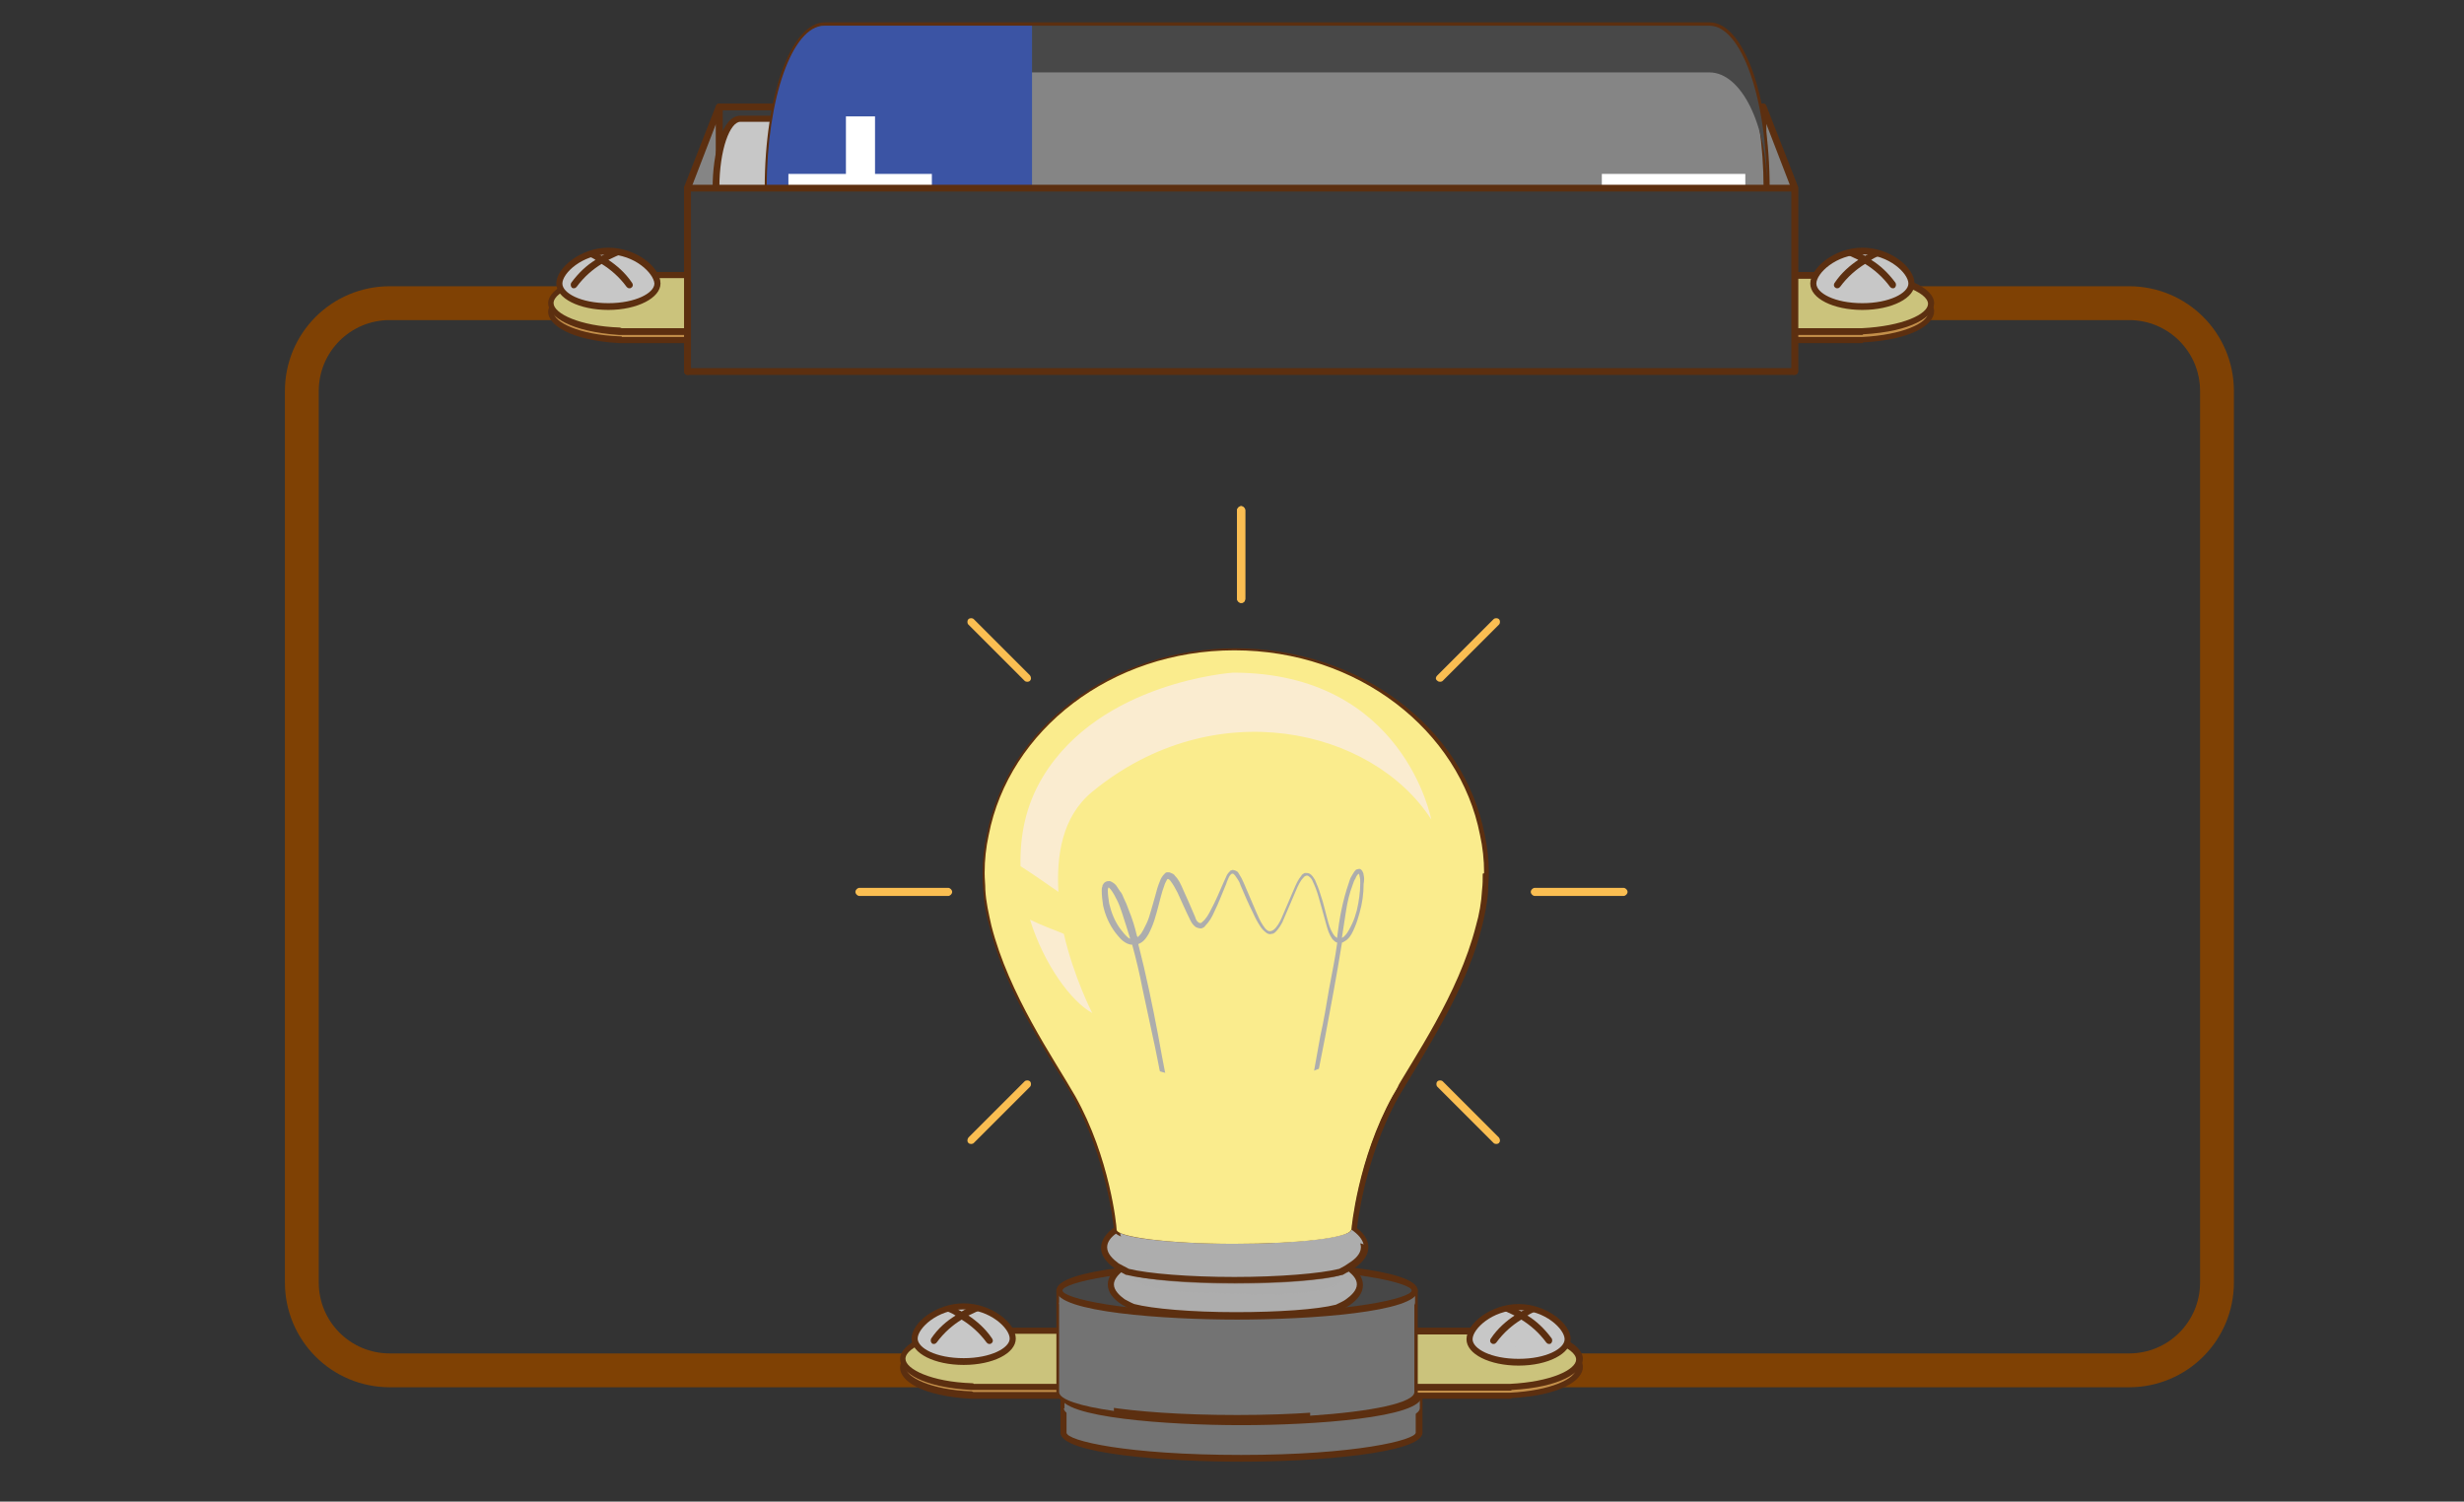 <?xml version="1.0" encoding="utf-8"?>
<!-- Generator: Adobe Illustrator 25.0.0, SVG Export Plug-In . SVG Version: 6.00 Build 0)  -->
<svg version="1.1" id="Layer_1" xmlns="http://www.w3.org/2000/svg" xmlns:xlink="http://www.w3.org/1999/xlink" x="0px" y="0px"
	 viewBox="0 0 364.1 221.9" style="enable-background:new 0 0 364.1 221.9;" xml:space="preserve">
<rect x="0" y="0" width="364.1" height="221.9" fill="#333333" stroke="none"/>
<style type="text/css">
	._x005B_Default_x005D_{fill:#FFFFFF;stroke:#231F20;stroke-miterlimit:10;}
	.Round_x0020_Corners_x0020_2_x0020_pt{fill:#FFFFFF;stroke:#231F20;stroke-miterlimit:10;}
	.Live_x0020_Reflect_x0020_X{fill:none;}
	.Bevel_x0020_Soft{fill:url(#SVGID_1_);}
	.Dusk{fill:#FFFFFF;}
	.Pompadour_GS{fill-rule:evenodd;clip-rule:evenodd;fill:#44ADE2;}
	.st0{fill:none;stroke:#7F4104;stroke-width:5;stroke-miterlimit:10;}
	.st1{fill:#C38F4A;}
	.st2{fill:#5C2F10;}
	.st3{fill:#CBC37C;}
	.st4{fill:#858585;}
	.st5{fill:#3B3B3B;}
	.st6{fill:#C7C7C7;}
	.st7{fill:#484848;}
	.st8{fill:#3B54A4;}
	.st9{fill:#FFFFFF;}
	.st10{fill:#737373;}
	.st11{fill:#474747;}
	.st12{fill:#FAEC8D;}
	.st13{fill:#ADADAD;}
	.st14{opacity:0.5;fill:#ADADAD;}
	.st15{fill:#FAECD0;}
	.st16{fill:#FABE52;}
</style>
<linearGradient id="SVGID_1_" gradientUnits="userSpaceOnUse" x1="-297.376" y1="893.149" x2="-296.669" y2="893.856">
	<stop  offset="0" style="stop-color:#DEDFE3"/>
	<stop  offset="0.178" style="stop-color:#DADBDF"/>
	<stop  offset="0.361" style="stop-color:#CECFD3"/>
	<stop  offset="0.546" style="stop-color:#B9BCBF"/>
	<stop  offset="0.732" style="stop-color:#9CA0A2"/>
	<stop  offset="0.918" style="stop-color:#787D7E"/>
	<stop  offset="1" style="stop-color:#656B6C"/>
</linearGradient>
<path class="st0" d="M314.6,202.5h-257c-7.2,0-13-5.8-13-13V57.8c0-7.2,5.8-13,13-13h257c7.2,0,13,5.8,13,13v131.7
	C327.6,196.7,321.8,202.5,314.6,202.5z"/>
<g>
	<g>
		<g>
			<g>
				<g>
					<path class="st1" d="M93.3,41.9c-6.5,0-11.9,1.9-11.9,4.2c0,2.1,4.5,3.8,10.3,4.1l0,0h24v-8.3H93.3z"/>
					<path class="st2" d="M115.7,50.7h-24c-0.1,0-0.1,0-0.2,0C84.3,50.3,81,48,81,46.1c0-2.2,4.3-4.6,12.3-4.6h22.4
						c0.3,0,0.5,0.2,0.5,0.5v8.3C116.2,50.5,116,50.7,115.7,50.7z M91.9,49.8h23.3v-7.4h-22c-6.7,0-11.4,1.9-11.4,3.7
						c0,1.5,3.8,3.4,9.8,3.6C91.8,49.7,91.9,49.7,91.9,49.8z"/>
				</g>
				<g>
					<path class="st3" d="M93.3,40.7c-6.5,0-11.9,1.9-11.9,4.2c0,2.1,4.5,3.9,10.3,4.1l0,0h24v-8.3H93.3z"/>
					<path class="st2" d="M115.7,49.5h-24c-0.1,0-0.1,0-0.2,0C84.3,49,81,46.8,81,44.8c0-2.2,4.3-4.6,12.3-4.6h22.4
						c0.3,0,0.5,0.2,0.5,0.5V49C116.2,49.3,116,49.5,115.7,49.5z M91.9,48.5h23.3v-7.4h-22c-6.7,0-11.4,1.9-11.4,3.7
						c0,1.5,3.8,3.4,9.8,3.6C91.8,48.5,91.9,48.5,91.9,48.5z"/>
				</g>
			</g>
			<g>
				<g>
					<path class="st1" d="M273.5,41.9c6.5,0,11.9,1.9,11.9,4.2c0,2.1-4.5,3.8-10.3,4.1l0,0h-24v-8.3H273.5z"/>
					<path class="st2" d="M275.1,50.7C275.1,50.7,275.1,50.7,275.1,50.7h-24c-0.3,0-0.5-0.2-0.5-0.5v-8.3c0-0.3,0.2-0.5,0.5-0.5
						h22.4c8,0,12.3,2.4,12.3,4.6c0,2-3.3,4.2-10.5,4.6C275.3,50.7,275.2,50.7,275.1,50.7z M251.6,49.8h23.3c0.1,0,0.1,0,0.2,0
						c6.1-0.3,9.8-2.1,9.8-3.6c0-1.7-4.7-3.7-11.4-3.7h-22V49.8z"/>
				</g>
				<g>
					<path class="st3" d="M273.5,40.7c6.5,0,11.9,1.9,11.9,4.2c0,2.1-4.5,3.9-10.3,4.1l0,0h-24v-8.3H273.5z"/>
					<path class="st2" d="M275.1,49.5C275.1,49.5,275.1,49.5,275.1,49.5h-24c-0.3,0-0.5-0.2-0.5-0.5v-8.3c0-0.3,0.2-0.5,0.5-0.5
						h22.4c8,0,12.3,2.4,12.3,4.6c0,2-3.3,4.2-10.5,4.6C275.3,49.5,275.2,49.5,275.1,49.5z M251.6,48.5h23.3c0.1,0,0.1,0,0.2,0
						c6.1-0.3,9.8-2.1,9.8-3.6c0-1.7-4.7-3.7-11.4-3.7h-22V48.5z"/>
				</g>
			</g>
		</g>
		<g>
			<g>
				<polygon class="st4" points="101.6,27.8 106.3,15.8 106.3,42.5 101.6,54.9 				"/>
				<path class="st2" d="M101.6,55.4C101.6,55.4,101.6,55.4,101.6,55.4c-0.3,0-0.5-0.2-0.5-0.5V27.8c0-0.1,0-0.1,0-0.2l4.7-12
					c0.1-0.2,0.3-0.3,0.5-0.3c0.2,0,0.4,0.2,0.4,0.5v26.7c0,0.1,0,0.1,0,0.2l-4.7,12.4C102,55.3,101.8,55.4,101.6,55.4z M102.1,27.9
					v24.4l3.7-9.9V18.3L102.1,27.9z"/>
			</g>
			<g>
				<polygon class="st4" points="265.2,27.8 260.5,15.8 260.5,42.5 265.2,54.9 				"/>
				<path class="st2" d="M265.2,55.4c-0.2,0-0.4-0.1-0.4-0.3l-4.7-12.4c0-0.1,0-0.1,0-0.2V15.8c0-0.2,0.2-0.4,0.4-0.5
					c0.2,0,0.4,0.1,0.5,0.3l4.7,12c0,0.1,0,0.1,0,0.2v27.1C265.7,55.1,265.5,55.3,265.2,55.4C265.3,55.4,265.2,55.4,265.2,55.4z
					 M261,42.4l3.7,9.9V27.9l-3.7-9.6V42.4z"/>
			</g>
			<g>
				<rect x="106.3" y="15.8" class="st5" width="154.2" height="25.5"/>
				<path class="st2" d="M260.5,41.8H106.3c-0.3,0-0.5-0.2-0.5-0.5V15.8c0-0.3,0.2-0.5,0.5-0.5h154.2c0.3,0,0.5,0.2,0.5,0.5v25.5
					C261,41.6,260.8,41.8,260.5,41.8z M106.8,40.9h153.3V16.3H106.8V40.9z"/>
			</g>
			<g>
				<g>
					<path class="st6" d="M165.3,17.5h-11.5h-33h-11.5c-2,0-3.6,4.6-3.6,10.3c0,5.7,1.6,10.3,3.6,10.3h10.7h34.5h10.7
						c2,0,3.6-4.6,3.6-10.3C169,22.1,167.3,17.5,165.3,17.5z"/>
					<path class="st2" d="M165.3,38.5h-55.9c-2.7,0-4.1-5.5-4.1-10.7c0-5.2,1.4-10.7,4.1-10.7h55.9c2.7,0,4.1,5.5,4.1,10.7
						C169.4,33,168,38.5,165.3,38.5z M109.4,18c-1.5,0-3.1,4-3.1,9.8c0,5.8,1.7,9.8,3.1,9.8h55.9c1.5,0,3.1-4,3.1-9.8
						c0-5.8-1.7-9.8-3.1-9.8H109.4z"/>
				</g>
				<g>
					<path class="st4" d="M252.6,3.8h-26.8h-77.1h-26.8c-4.7,0-8.5,10.7-8.5,24c0,13.3,3.8,24,8.5,24h25h80.6h25
						c4.7,0,8.5-10.7,8.5-24C261.1,14.5,257.3,3.8,252.6,3.8z"/>
					<path class="st2" d="M252.6,52.3H121.9c-5,0-8.9-10.8-8.9-24.5c0-13.7,3.9-24.5,8.9-24.5h130.7c5,0,8.9,10.7,8.9,24.5
						C261.5,41.5,257.6,52.3,252.6,52.3z M121.9,4.3c-4.3,0-8,10.8-8,23.5c0,12.7,3.7,23.5,8,23.5h130.7c4.3,0,8-10.8,8-23.5
						c0-12.7-3.7-23.5-8-23.5H121.9z"/>
				</g>
				<g>
					<path class="st7" d="M121.9,10.7h26.8h77.1h26.8c4.7,0,8.5,7.7,8.5,17.1c0-13.3-3.8-24-8.5-24h-26.8h-77.1h-26.8
						c-4.7,0-8.5,10.7-8.5,24C113.4,18.3,117.2,10.7,121.9,10.7z"/>
					<path class="st7" d="M252.6,44.9h-25h-80.6h-25c-4.7,0-8.5-7.7-8.5-17.1c0,13.3,3.8,24,8.5,24h25h80.6h25
						c4.7,0,8.5-10.7,8.5-24C261.1,37.3,257.3,44.9,252.6,44.9z"/>
				</g>
				<path class="st8" d="M152.5,3.8h-30.7c-4.7,0-8.5,10.7-8.5,24c0,13.3,3.8,24,8.5,24h30.7V3.8z"/>
				<g>
					<polygon class="st9" points="129.3,17.2 125,17.2 125,25.7 116.5,25.7 116.5,29.9 125,29.9 125,38.4 129.3,38.4 129.3,29.9 
						137.7,29.9 137.7,25.7 129.3,25.7 					"/>
					<rect x="236.7" y="25.7" class="st9" width="21.2" height="4.3"/>
				</g>
			</g>
			<g>
				<rect x="101.6" y="27.8" class="st5" width="163.6" height="27.1"/>
				<path class="st2" d="M265.2,55.4H101.6c-0.3,0-0.5-0.2-0.5-0.5V27.8c0-0.3,0.2-0.5,0.5-0.5h163.6c0.3,0,0.5,0.2,0.5,0.5v27.1
					C265.7,55.2,265.5,55.4,265.2,55.4z M102.1,54.4h162.6V28.3H102.1V54.4z"/>
			</g>
		</g>
	</g>
	<g>
		<g>
			<path class="st10" d="M157.2,196.6v15c0,2.1,11.8,3.8,26.3,3.8c14.5,0,26.3-1.7,26.3-3.8v-15H157.2z"/>
			<path class="st2" d="M183.4,216c-10.7,0-26.7-1.1-26.7-4.3v-15c0-0.3,0.2-0.5,0.5-0.5h52.5c0.3,0,0.5,0.2,0.5,0.5v15
				C210.2,214.8,194.2,216,183.4,216z M157.6,197.1v14.6c0,1.2,8.9,3.3,25.8,3.3s25.8-2.2,25.8-3.3v-14.6H157.6z"/>
		</g>
		<g>
			<path class="st10" d="M157.2,208.1c0,2.1,11.8,3.8,26.3,3.8c14.5,0,26.3-1.7,26.3-3.8v-1.8h-52.5V208.1z"/>
		</g>
		<g>
			<path class="st11" d="M209.7,206.3c0,2.1-11.8,3.8-26.3,3.8c-14.5,0-26.3-1.7-26.3-3.8c0-2.1,11.8-3.8,26.3-3.8
				C197.9,202.5,209.7,204.2,209.7,206.3z"/>
			<path class="st2" d="M183.4,210.6c-10.7,0-26.7-1.1-26.7-4.3s16-4.3,26.7-4.3c10.7,0,26.7,1.1,26.7,4.3S194.2,210.6,183.4,210.6z
				 M183.4,203c-16.9,0-25.8,2.2-25.8,3.3c0,1.2,8.9,3.3,25.8,3.3s25.8-2.2,25.8-3.3C209.2,205.1,200.3,203,183.4,203z"/>
		</g>
		<g>
			<g>
				<g>
					<path class="st1" d="M145.3,197.9c-6.5,0-11.9,1.9-11.9,4.2c0,2.1,4.5,3.9,10.3,4.1l0,0h24v-8.3H145.3z"/>
					<path class="st2" d="M167.7,206.7h-24c-0.1,0-0.1,0-0.2,0c-7.2-0.4-10.5-2.6-10.5-4.6c0-2.2,4.3-4.6,12.3-4.6h22.4
						c0.3,0,0.5,0.2,0.5,0.5v8.3C168.2,206.5,168,206.7,167.7,206.7z M143.9,205.7h23.3v-7.4h-22c-6.7,0-11.4,1.9-11.4,3.7
						c0,1.5,3.8,3.4,9.8,3.6C143.8,205.7,143.8,205.7,143.9,205.7z"/>
				</g>
				<g>
					<path class="st3" d="M145.3,196.6c-6.5,0-11.9,1.9-11.9,4.2c0,2.1,4.5,3.9,10.3,4.1l0,0h24v-8.3H145.3z"/>
					<path class="st2" d="M167.7,205.4h-24c-0.1,0-0.1,0-0.2,0c-7.2-0.4-10.5-2.6-10.5-4.6c0-2.2,4.3-4.6,12.3-4.6h22.4
						c0.3,0,0.5,0.2,0.5,0.5v8.3C168.2,205.2,168,205.4,167.7,205.4z M143.9,204.5h23.3v-7.4h-22c-6.7,0-11.4,1.9-11.4,3.7
						c0,1.5,3.8,3.4,9.8,3.6C143.8,204.4,143.8,204.4,143.9,204.5z"/>
				</g>
			</g>
			<g>
				<g>
					<path class="st1" d="M221.6,197.9c6.5,0,11.9,1.9,11.9,4.2c0,2.1-4.5,3.9-10.3,4.1l0,0h-24v-8.3H221.6z"/>
					<path class="st2" d="M223.2,206.7C223.2,206.7,223.2,206.7,223.2,206.7h-24c-0.3,0-0.5-0.2-0.5-0.5v-8.3c0-0.3,0.2-0.5,0.5-0.5
						h22.4c8,0,12.3,2.4,12.3,4.6c0,2-3.3,4.2-10.5,4.6C223.3,206.7,223.2,206.7,223.2,206.7z M199.6,205.8h23.3c0.1,0,0.1,0,0.2,0
						c6.1-0.3,9.8-2.1,9.8-3.6c0-1.7-4.7-3.7-11.4-3.7h-22V205.8z"/>
				</g>
				<g>
					<path class="st3" d="M221.6,196.7c6.5,0,11.9,1.9,11.9,4.2c0,2.1-4.5,3.9-10.3,4.1l0,0h-24v-8.3H221.6z"/>
					<path class="st2" d="M223.2,205.5C223.2,205.5,223.2,205.5,223.2,205.5h-24c-0.3,0-0.5-0.2-0.5-0.5v-8.3c0-0.3,0.2-0.5,0.5-0.5
						h22.4c8,0,12.3,2.4,12.3,4.6c0,2-3.3,4.2-10.5,4.6C223.3,205.5,223.2,205.5,223.2,205.5z M199.6,204.5h23.3c0.1,0,0.1,0,0.2,0
						c6.1-0.3,9.8-2.1,9.8-3.6c0-1.7-4.7-3.7-11.4-3.7h-22V204.5z"/>
				</g>
			</g>
		</g>
		<g>
			<g>
				<path class="st10" d="M156.5,190.7v15c0,2.1,11.8,3.8,26.3,3.8c14.5,0,26.3-1.7,26.3-3.8v-15H156.5z"/>
				<path class="st2" d="M182.8,210.1c-10.7,0-26.7-1.1-26.7-4.3v-15c0-0.3,0.2-0.5,0.5-0.5H209c0.3,0,0.5,0.2,0.5,0.5v15
					C209.5,208.9,193.5,210.1,182.8,210.1z M157,191.2v14.6c0,1.2,8.9,3.3,25.8,3.3c16.9,0,25.8-2.2,25.8-3.3v-14.6H157z"/>
			</g>
			<g>
				<path class="st10" d="M156.5,192.5c0,2.1,11.8,3.8,26.3,3.8c14.5,0,26.3-1.7,26.3-3.8v-1.8h-52.5V192.5z"/>
			</g>
			<path class="st10" d="M164.6,190.7h-8.1v15c0,1.1,3.1,2.1,8.1,2.8V190.7z"/>
			<path class="st10" d="M193.6,190.7v18.5c9.1-0.6,15.4-1.9,15.4-3.5v-15H193.6z"/>
			<g>
				<path class="st11" d="M209,190.7c0,2.1-11.8,3.8-26.3,3.8c-14.5,0-26.3-1.7-26.3-3.8c0-2.1,11.8-3.8,26.3-3.8
					C197.3,186.9,209,188.6,209,190.7z"/>
				<path class="st2" d="M182.8,195c-10.7,0-26.7-1.1-26.7-4.3c0-3.2,16-4.3,26.7-4.3c10.7,0,26.7,1.1,26.7,4.3
					C209.5,193.9,193.5,195,182.8,195z M182.8,187.4c-16.9,0-25.8,2.2-25.8,3.3s8.9,3.3,25.8,3.3c16.9,0,25.8-2.2,25.8-3.3
					S199.7,187.4,182.8,187.4z"/>
			</g>
			<g>
				<g>
					<g>
						<path class="st12" d="M219.3,128.9c0-1.8-0.2-3.7-0.6-5.5c-3-15.5-18.1-27.3-36.3-27.3c-18.2,0-33.3,11.8-36.3,27.3
							c-0.4,1.8-0.6,3.7-0.6,5.5c0,0,0,0.1,0,0.1c0,0,0,0,0,0.1c0,0.8,0.1,1.6,0.1,2.4c0.1,1.8,0.5,3.5,0.9,5.3
							c2.6,10.2,9.2,19.6,12.4,25.2c5.1,9.1,6.1,19.1,6.1,19.7c0,0,0,0,0,0c0,1.1,7.8,2.1,17.3,2.1c9.6,0,17.3-0.9,17.3-2.1h0
							c0,0,0.9-10.3,6.1-19.7c3.2-5.7,9.8-15,12.4-25.2c0.5-1.7,0.8-3.5,0.9-5.3c0.1-0.8,0.1-1.6,0.1-2.4
							C219.3,129.1,219.3,129,219.3,128.9C219.3,129,219.3,129,219.3,128.9z"/>
						<path class="st2" d="M182.4,184.2c-4.6,0-9-0.2-12.3-0.6c-4.8-0.6-5.5-1.3-5.5-1.9c0,0,0-0.1,0-0.1c-0.1-1-1.2-10.6-6-19.4
							c-0.7-1.2-1.5-2.6-2.4-4c-3.4-5.6-8-13.2-10-21.3c-0.5-1.7-0.8-3.5-0.9-5.3c-0.1-0.9-0.1-1.7-0.1-2.4c0,0,0,0,0-0.1
							c0,0,0-0.1,0-0.1c0-1.9,0.2-3.8,0.6-5.6c3.1-16,18.5-27.6,36.8-27.6c18.2,0,33.7,11.6,36.8,27.6c0.4,1.8,0.6,3.7,0.6,5.6
							c0,0,0,0.1,0,0.1c0,0,0,0.1,0,0.1c0,0.7-0.1,1.5-0.1,2.4c-0.1,1.8-0.5,3.6-0.9,5.3c-2,8.1-6.7,15.7-10,21.3
							c-0.9,1.5-1.7,2.8-2.4,4c-5.1,9.2-6.1,19.4-6.1,19.5c0,0,0,0.1,0,0.1c-0.1,0.6-1,1.3-5.5,1.8
							C191.4,184,187.1,184.2,182.4,184.2z M165.6,181.6c0.7,0.7,7,1.7,16.8,1.7c9.9,0,16.2-1,16.8-1.7c0,0,0,0,0-0.1
							c0.1-1.1,1.2-10.9,6.2-19.8c0.7-1.2,1.5-2.6,2.4-4.1c3.3-5.5,7.9-13.1,9.9-21.1c0.5-1.7,0.8-3.4,0.9-5.2
							c0.1-0.9,0.1-1.6,0.1-2.3c0,0,0-0.1,0-0.1c0,0,0,0,0-0.1c0-1.8-0.2-3.6-0.6-5.4c-3-15.6-18.1-26.9-35.8-26.9
							c-17.8,0-32.8,11.3-35.8,26.9c-0.4,1.8-0.6,3.6-0.6,5.4c0,0,0,0.1,0,0.1c0,0,0,0,0,0.1c0,0.7,0,1.5,0.1,2.3
							c0.1,1.7,0.4,3.5,0.9,5.2c2,8,6.6,15.5,9.9,21.1c0.9,1.5,1.7,2.9,2.4,4.1C164.6,170.9,165.5,181.1,165.6,181.6
							C165.6,181.6,165.6,181.6,165.6,181.6z"/>
					</g>
					<g>
						<g>
							<g>
								<g>
									<path class="st13" d="M199.1,187.1C199.1,187.2,199.1,187.2,199.1,187.1c0,1.1-7.4,2-16.6,2c-9.2,0-16.6-0.9-16.6-2
										c0,0,0,0,0-0.1c-1.2,0.8-1.9,1.7-1.9,2.6c0,0.9,0.7,1.8,1.9,2.6c0.4,0.3,0.9,0.6,1.5,0.8c2.6,0.7,8.4,1.2,15.1,1.2
										c6.6,0,12.3-0.5,15-1.1c0.6-0.3,1.1-0.6,1.6-0.9c1.2-0.8,1.8-1.7,1.8-2.6C200.9,188.8,200.3,187.9,199.1,187.1z"/>
									<path class="st2" d="M182.6,194.8c-6.5,0-12.5-0.5-15.2-1.2c0,0-0.1,0-0.1,0c-0.6-0.3-1.1-0.6-1.5-0.8
										c-1.4-0.9-2.1-1.9-2.1-3c0-1.1,0.7-2.1,2.1-3c0.2-0.1,0.4-0.1,0.5,0c0.1,0.1,0.2,0.2,0.2,0.4c0.7,0.7,6.7,1.6,16.1,1.6
										c9.4,0,15.4-0.9,16.1-1.6c0-0.1,0.1-0.3,0.2-0.3c0.2-0.1,0.4-0.1,0.5,0c1.3,0.9,2,1.9,2,3c0,1.1-0.7,2.1-2,3
										c-0.5,0.3-1,0.6-1.7,0.9c0,0-0.1,0-0.1,0C194.9,194.4,189.1,194.8,182.6,194.8z M167.6,192.7c2.7,0.7,8.5,1.2,15,1.2
										c6.3,0,12.1-0.4,14.8-1.1c0.6-0.3,1.1-0.5,1.5-0.8c0.7-0.5,1.6-1.3,1.6-2.2c0-0.8-0.6-1.4-1.2-1.9
										c-0.5,0.4-1.9,0.9-4.9,1.2c-3.2,0.4-7.3,0.6-11.8,0.6c-4.4,0-8.6-0.2-11.8-0.6c-3.1-0.4-4.4-0.8-5-1.2
										c-0.6,0.5-1.2,1.2-1.2,1.9c0,0.9,0.9,1.7,1.6,2.2C166.6,192.2,167.1,192.5,167.6,192.7z"/>
								</g>
							</g>
							<g>
								<path class="st14" d="M181.1,191.1c3.1,0.1,18.4,1.2,18.1-3.7c0,0,0-0.1,0-0.1c0,0-0.1-0.1-0.1-0.1c0,0,0,0,0,0
									c0,1.1-7.4,2-16.6,2c-8.2,0-14.9-0.7-16.3-1.6C167.3,191.2,178.1,191,181.1,191.1z"/>
							</g>
							<g>
								<path class="st13" d="M199.7,181.6C199.7,181.6,199.7,181.6,199.7,181.6c0,1.2-7.8,2.1-17.3,2.1c-9.6,0-17.3-0.9-17.3-2.1
									c0,0,0,0,0-0.1c-1.2,0.8-1.9,1.8-1.9,2.8c0,1,0.7,1.9,1.9,2.8c0.4,0.3,1,0.6,1.5,0.8c2.7,0.7,8.8,1.2,15.8,1.2
									c6.9,0,12.9-0.5,15.7-1.2c0.6-0.3,1.2-0.6,1.7-0.9c1.2-0.8,1.9-1.7,1.9-2.7C201.6,183.4,200.9,182.4,199.7,181.6z"/>
								<path class="st2" d="M182.4,189.6c-6.8,0-13.1-0.5-15.9-1.2c0,0-0.1,0-0.1,0c-0.6-0.3-1.1-0.6-1.6-0.9c-1.4-1-2.1-2-2.1-3.1
									c0-1.1,0.7-2.2,2.2-3.2c0.2-0.1,0.4-0.1,0.6,0c0.1,0.1,0.2,0.2,0.2,0.4c0.7,0.7,7,1.7,16.8,1.7c9.9,0,16.2-1,16.8-1.7
									c0-0.2,0.1-0.3,0.3-0.4c0.2-0.1,0.3-0.1,0.5,0c1.4,0.9,2.1,2,2.1,3.1c0,1.1-0.7,2.2-2.1,3.1c-0.5,0.3-1.1,0.6-1.7,1
									c0,0-0.1,0-0.1,0C195.3,189.2,189.2,189.6,182.4,189.6z M166.8,187.5c2.8,0.7,8.9,1.2,15.6,1.2c6.6,0,12.7-0.5,15.5-1.2
									c0.6-0.3,1.1-0.6,1.5-0.9c0.8-0.5,1.7-1.3,1.7-2.3c0-0.8-0.6-1.5-1.3-2c-0.5,0.5-1.9,0.9-5.1,1.3c-3.3,0.4-7.7,0.6-12.3,0.6
									c-4.6,0-9-0.2-12.3-0.6c-3.3-0.4-4.6-0.8-5.2-1.3c-0.7,0.5-1.3,1.2-1.3,2c0,1,0.9,1.8,1.7,2.4
									C165.8,187,166.3,187.2,166.8,187.5z"/>
							</g>
							<path class="st13" d="M176.6,186.1c7.1,0.3,17.4,0.6,23.9-2.3c0.3-0.1,0.7-0.1,1,0.1c-0.2-0.8-0.8-1.5-1.8-2.2c0,0,0,0,0,0
								c0,1.1-7.8,2.1-17.3,2.1c-8.2,0-15.1-0.7-16.9-1.6C166,185.8,174.2,186,176.6,186.1z"/>
						</g>
					</g>
					<path class="st13" d="M201.5,129.3c0-0.2-0.1-0.4-0.2-0.6c-0.1-0.1-0.2-0.3-0.4-0.3c-0.2,0-0.4,0.1-0.5,0.1
						c-0.2,0.2-0.3,0.3-0.4,0.5c-0.1,0.2-0.2,0.3-0.3,0.5c-0.2,0.3-0.3,0.7-0.4,1c-0.9,2.6-1.4,5.3-1.7,7.9c0,0.1,0,0.2,0,0.2
						c-0.2-0.1-0.3-0.2-0.4-0.3c-0.4-0.5-0.7-1.2-0.9-1.9c-0.4-1.4-0.7-2.9-1.2-4.3c-0.2-0.7-0.5-1.4-0.8-2.1
						c-0.2-0.3-0.4-0.7-0.8-0.9c-0.2-0.1-0.4-0.1-0.7-0.1c-0.2,0.1-0.4,0.2-0.5,0.4c-0.5,0.6-0.8,1.3-1.1,2
						c-0.3,0.7-0.6,1.4-0.9,2.1c-0.3,0.7-0.6,1.4-0.9,2.1c-0.3,0.7-0.7,1.4-1.2,1.8c-0.3,0.2-0.6,0.3-0.9,0.1
						c-0.3-0.2-0.5-0.5-0.7-0.8c-0.4-0.6-0.7-1.3-1-2c-0.6-1.4-1.2-2.8-1.8-4.2c-0.2-0.4-0.3-0.7-0.5-1c-0.1-0.2-0.2-0.3-0.3-0.5
						c-0.1-0.2-0.3-0.3-0.6-0.4c-0.1,0-0.3-0.1-0.4,0c-0.1,0-0.3,0.1-0.3,0.2c-0.2,0.2-0.3,0.3-0.4,0.5c-0.2,0.4-0.3,0.7-0.5,1.1
						c-0.6,1.4-1.2,2.8-1.9,4.1c-0.3,0.6-0.7,1.3-1.2,1.7c-0.1,0.1-0.2,0.2-0.3,0.2c-0.1,0-0.2,0-0.3-0.1c-0.2-0.1-0.4-0.4-0.5-0.8
						c-0.6-1.4-1.2-2.8-1.8-4.1c-0.3-0.7-0.6-1.4-1.2-2c-0.1-0.2-0.3-0.3-0.6-0.4c-0.1-0.1-0.3-0.1-0.5-0.1c-0.2,0-0.3,0.1-0.4,0.2
						c-0.4,0.4-0.6,0.8-0.7,1.1c-0.3,0.7-0.5,1.4-0.7,2.2c-0.2,0.7-0.4,1.4-0.6,2.1c-0.2,0.7-0.4,1.4-0.7,2c-0.3,0.6-0.6,1.3-1,1.7
						c-0.1,0.1-0.2,0.2-0.3,0.3c0-0.1,0-0.1-0.1-0.2c-0.3-1.3-0.7-2.6-1.2-3.8c-0.2-0.6-0.5-1.3-0.8-1.9c-0.1-0.3-0.3-0.7-0.5-0.9
						c-0.2-0.3-0.4-0.6-0.6-0.9c-0.1-0.1-0.3-0.3-0.5-0.4c-0.1-0.1-0.2-0.1-0.4-0.2c-0.2,0-0.4,0-0.6,0.1c-0.2,0.1-0.3,0.2-0.4,0.4
						c-0.1,0.1-0.1,0.2-0.1,0.3c-0.1,0.2-0.1,0.4-0.1,0.6c0,0.8,0.1,1.5,0.2,2.2c0.3,1.4,0.9,2.8,1.8,4c0.5,0.6,0.9,1.2,1.7,1.6
						c0.2,0.1,0.5,0.2,0.8,0.2c0.6,2.2,1.1,4.3,1.5,6.4c0.5,2.4,1,4.7,1.5,7c0.5,2.2,0.9,4.4,1.3,6.4c0.2,1,0.4,2,0.6,3
						c0.2,1,0.4,1.9,0.5,2.8c0.3,1.8,0.6,3.5,0.8,5.1c0.1,0.8,0.2,1.6,0.3,2.3c0.1,0.7,0.2,1.4,0.3,2.1c0.3,2.6,0.5,4.7,0.7,6.1
						c0.1,1.4,0.2,2.2,0.2,2.2l0.1,0c0,0,0-0.8-0.1-2.2c-0.1-1.4-0.2-3.5-0.5-6.2c-0.1-0.7-0.1-1.4-0.2-2.1
						c-0.1-0.7-0.2-1.5-0.3-2.3c-0.2-1.6-0.4-3.3-0.7-5.2c-0.1-0.9-0.3-1.9-0.5-2.8c-0.2-1-0.3-2-0.5-3c-0.4-2-0.8-4.2-1.2-6.4
						c-0.8-4.2-1.7-8.6-2.9-13.3c0.3-0.1,0.6-0.3,0.8-0.5c0.6-0.6,0.9-1.3,1.2-2c0.3-0.7,0.5-1.4,0.7-2.1c0.4-1.4,0.7-2.9,1.2-4.2
						c0.1-0.3,0.3-0.6,0.4-0.8c0.1,0,0,0,0.1,0c0.1,0,0.2,0.1,0.3,0.2c0.4,0.5,0.8,1.2,1.1,1.8c0.6,1.3,1.2,2.7,1.9,4.1
						c0.2,0.4,0.4,0.7,0.8,1c0.2,0.1,0.5,0.2,0.8,0.2c0.3-0.1,0.5-0.2,0.6-0.4c0.6-0.6,1-1.3,1.3-2c0.7-1.4,1.2-2.8,1.8-4.2
						c0.1-0.4,0.3-0.7,0.4-1c0.1-0.2,0.2-0.3,0.3-0.4c0.1-0.1,0.2-0.1,0.3-0.1c0.2,0.1,0.4,0.4,0.6,0.7c0.2,0.3,0.4,0.6,0.5,1
						c0.6,1.4,1.2,2.8,1.9,4.2c0.3,0.7,0.7,1.4,1.1,2c0.2,0.3,0.5,0.6,0.9,0.9c0.2,0.1,0.4,0.2,0.7,0.1c0.2,0,0.4-0.1,0.6-0.3
						c0.3-0.3,0.5-0.6,0.7-0.9c0.2-0.3,0.4-0.7,0.5-1c0.3-0.7,0.6-1.4,0.9-2.1c0.3-0.7,0.6-1.4,0.9-2.1c0.3-0.7,0.6-1.4,1.1-1.9
						c0.2-0.3,0.6-0.4,0.8-0.2c0.3,0.2,0.5,0.5,0.6,0.8c0.3,0.6,0.6,1.4,0.8,2.1c0.4,1.4,0.8,2.8,1.2,4.3c0.2,0.7,0.4,1.4,0.9,2.1
						c0.2,0.2,0.4,0.4,0.7,0.5c-0.3,2.3-0.8,4.6-1.2,6.8c-0.4,2.4-0.8,4.8-1.3,7c-1.6,9-3,16.5-4,21.7c-0.9,5.2-1.5,8.2-1.5,8.2
						l0.1,0c0,0,0.2-0.7,0.5-2.1c0.3-1.4,0.7-3.4,1.3-6c0.5-2.6,1.2-5.8,1.9-9.4c0.7-3.6,1.5-7.7,2.4-12.2c0.8-4.3,1.7-9,2.5-14
						c0.3-0.1,0.5-0.3,0.7-0.4c0.6-0.5,0.9-1.2,1.2-1.9c0.3-0.7,0.5-1.4,0.7-2.1c0.4-1.4,0.6-2.8,0.6-4.3
						C201.6,130.1,201.6,129.7,201.5,129.3z M165.5,137.2c-0.8-1.1-1.3-2.4-1.6-3.7c-0.1-0.7-0.2-1.3-0.2-1.9c0-0.2,0-0.3,0.1-0.4
						c0,0,0,0,0-0.1c0.1,0.1,0.2,0.2,0.3,0.3c0.4,0.5,0.7,1.1,1,1.7c0.3,0.6,0.5,1.2,0.7,1.8c0.4,1.2,0.8,2.5,1.2,3.8
						c0,0-0.1,0-0.1,0C166.3,138.3,165.9,137.7,165.5,137.2z M200.5,134.5c-0.2,0.7-0.4,1.4-0.7,2c-0.3,0.6-0.6,1.3-1.1,1.8
						c-0.1,0.1-0.2,0.2-0.4,0.3c0,0,0,0,0-0.1c0.2-1.3,0.4-2.6,0.6-3.9c0.2-1.3,0.5-2.6,1-3.9c0.1-0.3,0.2-0.6,0.4-0.9
						c0.1-0.3,0.3-0.6,0.5-0.7c0,0,0,0,0,0c0,0.1,0.1,0.2,0.1,0.4c0.1,0.3,0.1,0.6,0.1,1C201,131.8,200.8,133.2,200.5,134.5z"/>
					<path class="st12" d="M219.3,128.9c0-1.8-0.2-3.7-0.6-5.5c-3-15.5-18.1-27.3-36.3-27.3c-18.2,0-33.3,11.8-36.3,27.3
						c-0.4,1.8-0.6,3.7-0.6,5.5c0,0,0,0.1,0,0.1c0,0,0,0,0,0.1c0,0.8,0.1,1.6,0.1,2.4c0.1,1.8,0.5,3.5,0.9,5.3
						c2.6,10.2,9.2,19.6,12.4,25.2c5.1,9.1,6.1,19.1,6.1,19.7c0,0,0,0,0,0c0,1.1,7.8,2.1,17.3,2.1c9.6,0,17.3-0.9,17.3-2.1h0
						c0,0,0.9-10.3,6.1-19.7c3.2-5.7,9.8-15,12.4-25.2c0.5-1.7,0.8-3.5,0.9-5.3c0.1-0.8,0.1-1.6,0.1-2.4
						C219.3,129.1,219.3,129,219.3,128.9C219.3,129,219.3,129,219.3,128.9z M202.2,153.7c-13.3,10.9-35.9,7.1-46.7-5.5
						c-5.8-6.8-8.5-17.9-6.5-26.6c2.2-9.6,8.4-15.9,16.8-20.3c0.5-0.3,4.9-2.4,5.2-2c17.1-4.3,28.7,0,37.4,10.8
						C219.3,123.6,215.7,142.7,202.2,153.7z"/>
					<path class="st12" d="M174.9,170.6c-6.5-1.5-11.7-4.5-15.8-8.5c5,9.1,6,19,6,19.5c0,0,0,0,0,0c0,1.1,7.8,2.1,17.3,2.1
						c9.6,0,17.3-0.9,17.3-2.1h0c0,0,0.9-10.3,6.1-19.7c0.3-0.5,0.6-1,0.9-1.6C198.1,168.5,187,173.3,174.9,170.6z"/>
					<path class="st15" d="M152.2,135.9c2.1,6.7,6.1,12.1,9.2,13.8c0,0-2.7-5.2-4.2-11.7C155.5,137.3,153.8,136.7,152.2,135.9z"/>
					<path class="st15" d="M182.2,99.4c0,0-19.6,1.3-28.1,15.4c-2.6,4.3-3.4,8.8-3.3,13.2c1.9,1.2,3.7,2.5,5.6,3.8
						c-0.3-5.3,0.5-11.1,5-14.8c18-14.8,41.4-9.4,50.1,4.1C211.5,121.2,207.5,99.4,182.2,99.4z"/>
				</g>
				<g>
					<g>
						<path class="st16" d="M140.7,131.8c0,0.3-0.3,0.6-0.6,0.6H127c-0.3,0-0.6-0.3-0.6-0.6l0,0c0-0.3,0.3-0.6,0.6-0.6h13.1
							C140.4,131.2,140.7,131.5,140.7,131.8L140.7,131.8z"/>
						<path class="st16" d="M240.5,131.8c0,0.3-0.3,0.6-0.6,0.6h-13.1c-0.3,0-0.6-0.3-0.6-0.6l0,0c0-0.3,0.3-0.6,0.6-0.6h13.1
							C240.2,131.2,240.5,131.5,240.5,131.8L240.5,131.8z"/>
					</g>
					<g>
						<path class="st16" d="M152.2,100.6c-0.2,0.2-0.6,0.2-0.8,0l-8.3-8.3c-0.2-0.2-0.2-0.6,0-0.8l0,0c0.2-0.2,0.6-0.2,0.8,0
							l8.3,8.3C152.4,100.1,152.4,100.4,152.2,100.6L152.2,100.6z"/>
						<path class="st16" d="M221.5,168.9c-0.2,0.2-0.6,0.2-0.8,0l-8.3-8.3c-0.2-0.2-0.2-0.6,0-0.8l0,0c0.2-0.2,0.6-0.2,0.8,0
							l8.3,8.3C221.7,168.4,221.7,168.7,221.5,168.9L221.5,168.9z"/>
					</g>
					<g>
						<path class="st16" d="M212.4,100.6c0.2,0.2,0.6,0.2,0.8,0l8.3-8.3c0.2-0.2,0.2-0.6,0-0.8l0,0c-0.2-0.2-0.6-0.2-0.8,0l-8.3,8.3
							C212.1,100.1,212.1,100.4,212.4,100.6L212.4,100.6z"/>
						<path class="st16" d="M143.1,168.9c0.2,0.2,0.6,0.2,0.8,0l8.3-8.3c0.2-0.2,0.2-0.6,0-0.8l0,0c-0.2-0.2-0.6-0.2-0.8,0l-8.3,8.3
							C142.9,168.4,142.9,168.7,143.1,168.9L143.1,168.9z"/>
					</g>
					<g>
						<path class="st16" d="M183.4,89.1c-0.3,0-0.6-0.3-0.6-0.6V75.4c0-0.3,0.3-0.6,0.6-0.6l0,0c0.3,0,0.6,0.3,0.6,0.6v13.1
							C184,88.8,183.8,89.1,183.4,89.1L183.4,89.1z"/>
					</g>
					<g>
						<path class="st16" d="M183.4,89.1c-0.3,0-0.6-0.3-0.6-0.6V75.4c0-0.3,0.3-0.6,0.6-0.6l0,0c0.3,0,0.6,0.3,0.6,0.6v13.1
							C184,88.8,183.8,89.1,183.4,89.1L183.4,89.1z"/>
					</g>
				</g>
			</g>
		</g>
	</g>
	<g>
		<g>
			<path class="st6" d="M97.1,41.8c0,1.9-3.2,3.4-7.2,3.4c-4,0-7.2-1.5-7.2-3.4c0-1.9,3.2-4.8,7.2-4.8C93.9,37.1,97.1,40,97.1,41.8z
				"/>
			<path class="st2" d="M89.9,45.8c-4.3,0-7.7-1.7-7.7-3.9c0-2.3,3.6-5.3,7.7-5.3s7.7,2.9,7.7,5.3C97.6,44,94.2,45.8,89.9,45.8z
				 M89.9,37.6c-3.9,0-6.8,2.8-6.8,4.3c0,1.4,2.7,2.9,6.8,2.9c4,0,6.8-1.5,6.8-2.9C96.6,40.4,93.8,37.6,89.9,37.6z"/>
		</g>
		<path class="st6" d="M93,41.1c0,1.1-2,2.1-4.4,2.1c-2.4,0-4.4-0.9-4.4-2.1c0-1.1,2-2.9,4.4-2.9C91.1,38.2,93,39.9,93,41.1z"/>
		<g>
			<g>
				<path class="st2" d="M84.4,41.8c-0.1,0.2-0.1,0.5,0.1,0.7c0.1,0.1,0.2,0.1,0.3,0.1c0.2,0,0.3-0.1,0.4-0.2
					c1.1-1.5,2.4-2.6,3.7-3.4c1.3,0.8,2.6,1.9,3.7,3.4c0.1,0.1,0.2,0.2,0.4,0.2c0.1,0,0.2,0,0.3-0.1c0.2-0.1,0.3-0.4,0.1-0.7
					c-1-1.5-2.3-2.6-3.5-3.4c0.8-0.4,1.5-0.7,2-0.9c-0.5-0.2-1.1-0.3-1.7-0.4c-0.4,0.2-0.8,0.4-1.3,0.7c-0.4-0.2-0.8-0.4-1.1-0.6
					c-0.5,0.1-1,0.2-1.5,0.4c0.5,0.2,1.1,0.4,1.7,0.8C86.7,39.2,85.5,40.3,84.4,41.8z"/>
			</g>
			<g>
				<g>
					<path class="st6" d="M268,41.8c0,1.9,3.2,3.4,7.2,3.4c4,0,7.2-1.5,7.2-3.4c0-1.9-3.2-4.8-7.2-4.8C271.2,37.1,268,40,268,41.8z"
						/>
					<path class="st2" d="M275.2,45.8c-4.3,0-7.7-1.7-7.7-3.9c0-2.3,3.6-5.3,7.7-5.3c4.1,0,7.7,2.9,7.7,5.3
						C283,44,279.6,45.8,275.2,45.8z M275.2,37.6c-3.9,0-6.8,2.8-6.8,4.3c0,1.4,2.7,2.9,6.8,2.9c4,0,6.8-1.5,6.8-2.9
						C282,40.4,279.1,37.6,275.2,37.6z"/>
				</g>
				<path class="st6" d="M272.1,41.1c0,1.1,2,2.1,4.4,2.1c2.4,0,4.4-0.9,4.4-2.1c0-1.1-2-2.9-4.4-2.9
					C274,38.2,272.1,39.9,272.1,41.1z"/>
				<g>
					<path class="st2" d="M280.1,41.8c0.1,0.2,0.1,0.5-0.1,0.7c-0.1,0.1-0.2,0.1-0.3,0.1c-0.2,0-0.3-0.1-0.4-0.2
						c-1.1-1.5-2.4-2.6-3.7-3.4c-1.3,0.8-2.6,1.9-3.7,3.4c-0.1,0.1-0.2,0.2-0.4,0.2c-0.1,0-0.2,0-0.3-0.1c-0.2-0.1-0.3-0.4-0.1-0.7
						c1-1.5,2.3-2.6,3.5-3.4c-0.8-0.4-1.5-0.7-2-0.9c0.5-0.2,1.1-0.3,1.7-0.4c0.4,0.2,0.8,0.4,1.3,0.7c0.4-0.2,0.8-0.4,1.1-0.6
						c0.5,0.1,1,0.2,1.5,0.4c-0.5,0.2-1.1,0.4-1.7,0.8C277.8,39.2,279,40.3,280.1,41.8z"/>
				</g>
			</g>
		</g>
	</g>
	<g>
		<g>
			<path class="st6" d="M217.2,197.8c0,1.9,3.2,3.4,7.2,3.4s7.2-1.5,7.2-3.4c0-1.9-3.2-4.8-7.2-4.8S217.2,196,217.2,197.8z"/>
			<path class="st2" d="M224.4,201.8c-4.3,0-7.7-1.7-7.7-3.9c0-2.3,3.6-5.2,7.7-5.2s7.7,2.9,7.7,5.2
				C232.1,200,228.8,201.8,224.4,201.8z M224.4,193.6c-3.9,0-6.8,2.8-6.8,4.3c0,1.4,2.7,2.9,6.8,2.9s6.8-1.5,6.8-2.9
				C231.2,196.4,228.3,193.6,224.4,193.6z"/>
		</g>
		<g>
			<path class="st6" d="M221.2,197.1c0,1.1,2,2.1,4.4,2.1c2.4,0,4.4-0.9,4.4-2.1c0-1.1-2-2.9-4.4-2.9
				C223.2,194.2,221.2,195.9,221.2,197.1z"/>
			<g>
				<g>
					<path class="st6" d="M149.7,197.8c0,1.9-3.2,3.4-7.2,3.4c-4,0-7.2-1.5-7.2-3.4c0-1.9,3.2-4.8,7.2-4.8
						C146.4,193,149.7,195.9,149.7,197.8z"/>
					<path class="st2" d="M142.4,201.7c-4.3,0-7.7-1.7-7.7-3.9c0-2.3,3.6-5.2,7.7-5.2c4.1,0,7.7,2.9,7.7,5.2
						C150.1,200,146.7,201.7,142.4,201.7z M142.4,193.5c-3.9,0-6.8,2.8-6.8,4.3c0,1.4,2.7,2.9,6.8,2.9c4,0,6.8-1.5,6.8-2.9
						C149.2,196.3,146.3,193.5,142.4,193.5z"/>
				</g>
				<path class="st6" d="M145.6,197c0,1.1-2,2.1-4.4,2.1c-2.4,0-4.4-0.9-4.4-2.1c0-1.1,2-2.9,4.4-2.9
					C143.6,194.1,145.6,195.9,145.6,197z"/>
				<g>
					<path class="st2" d="M137.6,197.8c-0.1,0.2-0.1,0.5,0.1,0.7c0.1,0.1,0.2,0.1,0.3,0.1c0.2,0,0.3-0.1,0.4-0.2
						c1.1-1.5,2.4-2.6,3.7-3.4c1.3,0.8,2.6,1.9,3.7,3.4c0.1,0.1,0.2,0.2,0.4,0.2c0.1,0,0.2,0,0.3-0.1c0.2-0.1,0.3-0.4,0.1-0.7
						c-1-1.5-2.3-2.6-3.5-3.4c0.8-0.4,1.5-0.7,2-0.9c-0.5-0.2-1.1-0.3-1.7-0.4c-0.4,0.2-0.8,0.4-1.3,0.7c-0.4-0.2-0.8-0.4-1.1-0.6
						c-0.5,0.1-1,0.2-1.5,0.4c0.5,0.2,1.1,0.4,1.7,0.8C139.9,195.2,138.6,196.3,137.6,197.8z"/>
				</g>
			</g>
		</g>
		<g>
			<path class="st2" d="M229.3,197.8c0.1,0.2,0.1,0.5-0.1,0.7c-0.1,0.1-0.2,0.1-0.3,0.1c-0.2,0-0.3-0.1-0.4-0.2
				c-1.1-1.5-2.4-2.6-3.7-3.4c-1.3,0.8-2.6,1.9-3.7,3.4c-0.1,0.1-0.2,0.2-0.4,0.2c-0.1,0-0.2,0-0.3-0.1c-0.2-0.1-0.3-0.4-0.1-0.7
				c1-1.5,2.3-2.6,3.5-3.4c-0.8-0.4-1.5-0.7-2-0.9c0.5-0.2,1.1-0.3,1.7-0.4c0.4,0.2,0.8,0.4,1.3,0.7c0.4-0.2,0.8-0.4,1.1-0.6
				c0.5,0.1,1,0.2,1.5,0.4c-0.5,0.2-1.1,0.4-1.7,0.8C227,195.2,228.2,196.3,229.3,197.8z"/>
		</g>
	</g>
</g>
</svg>

